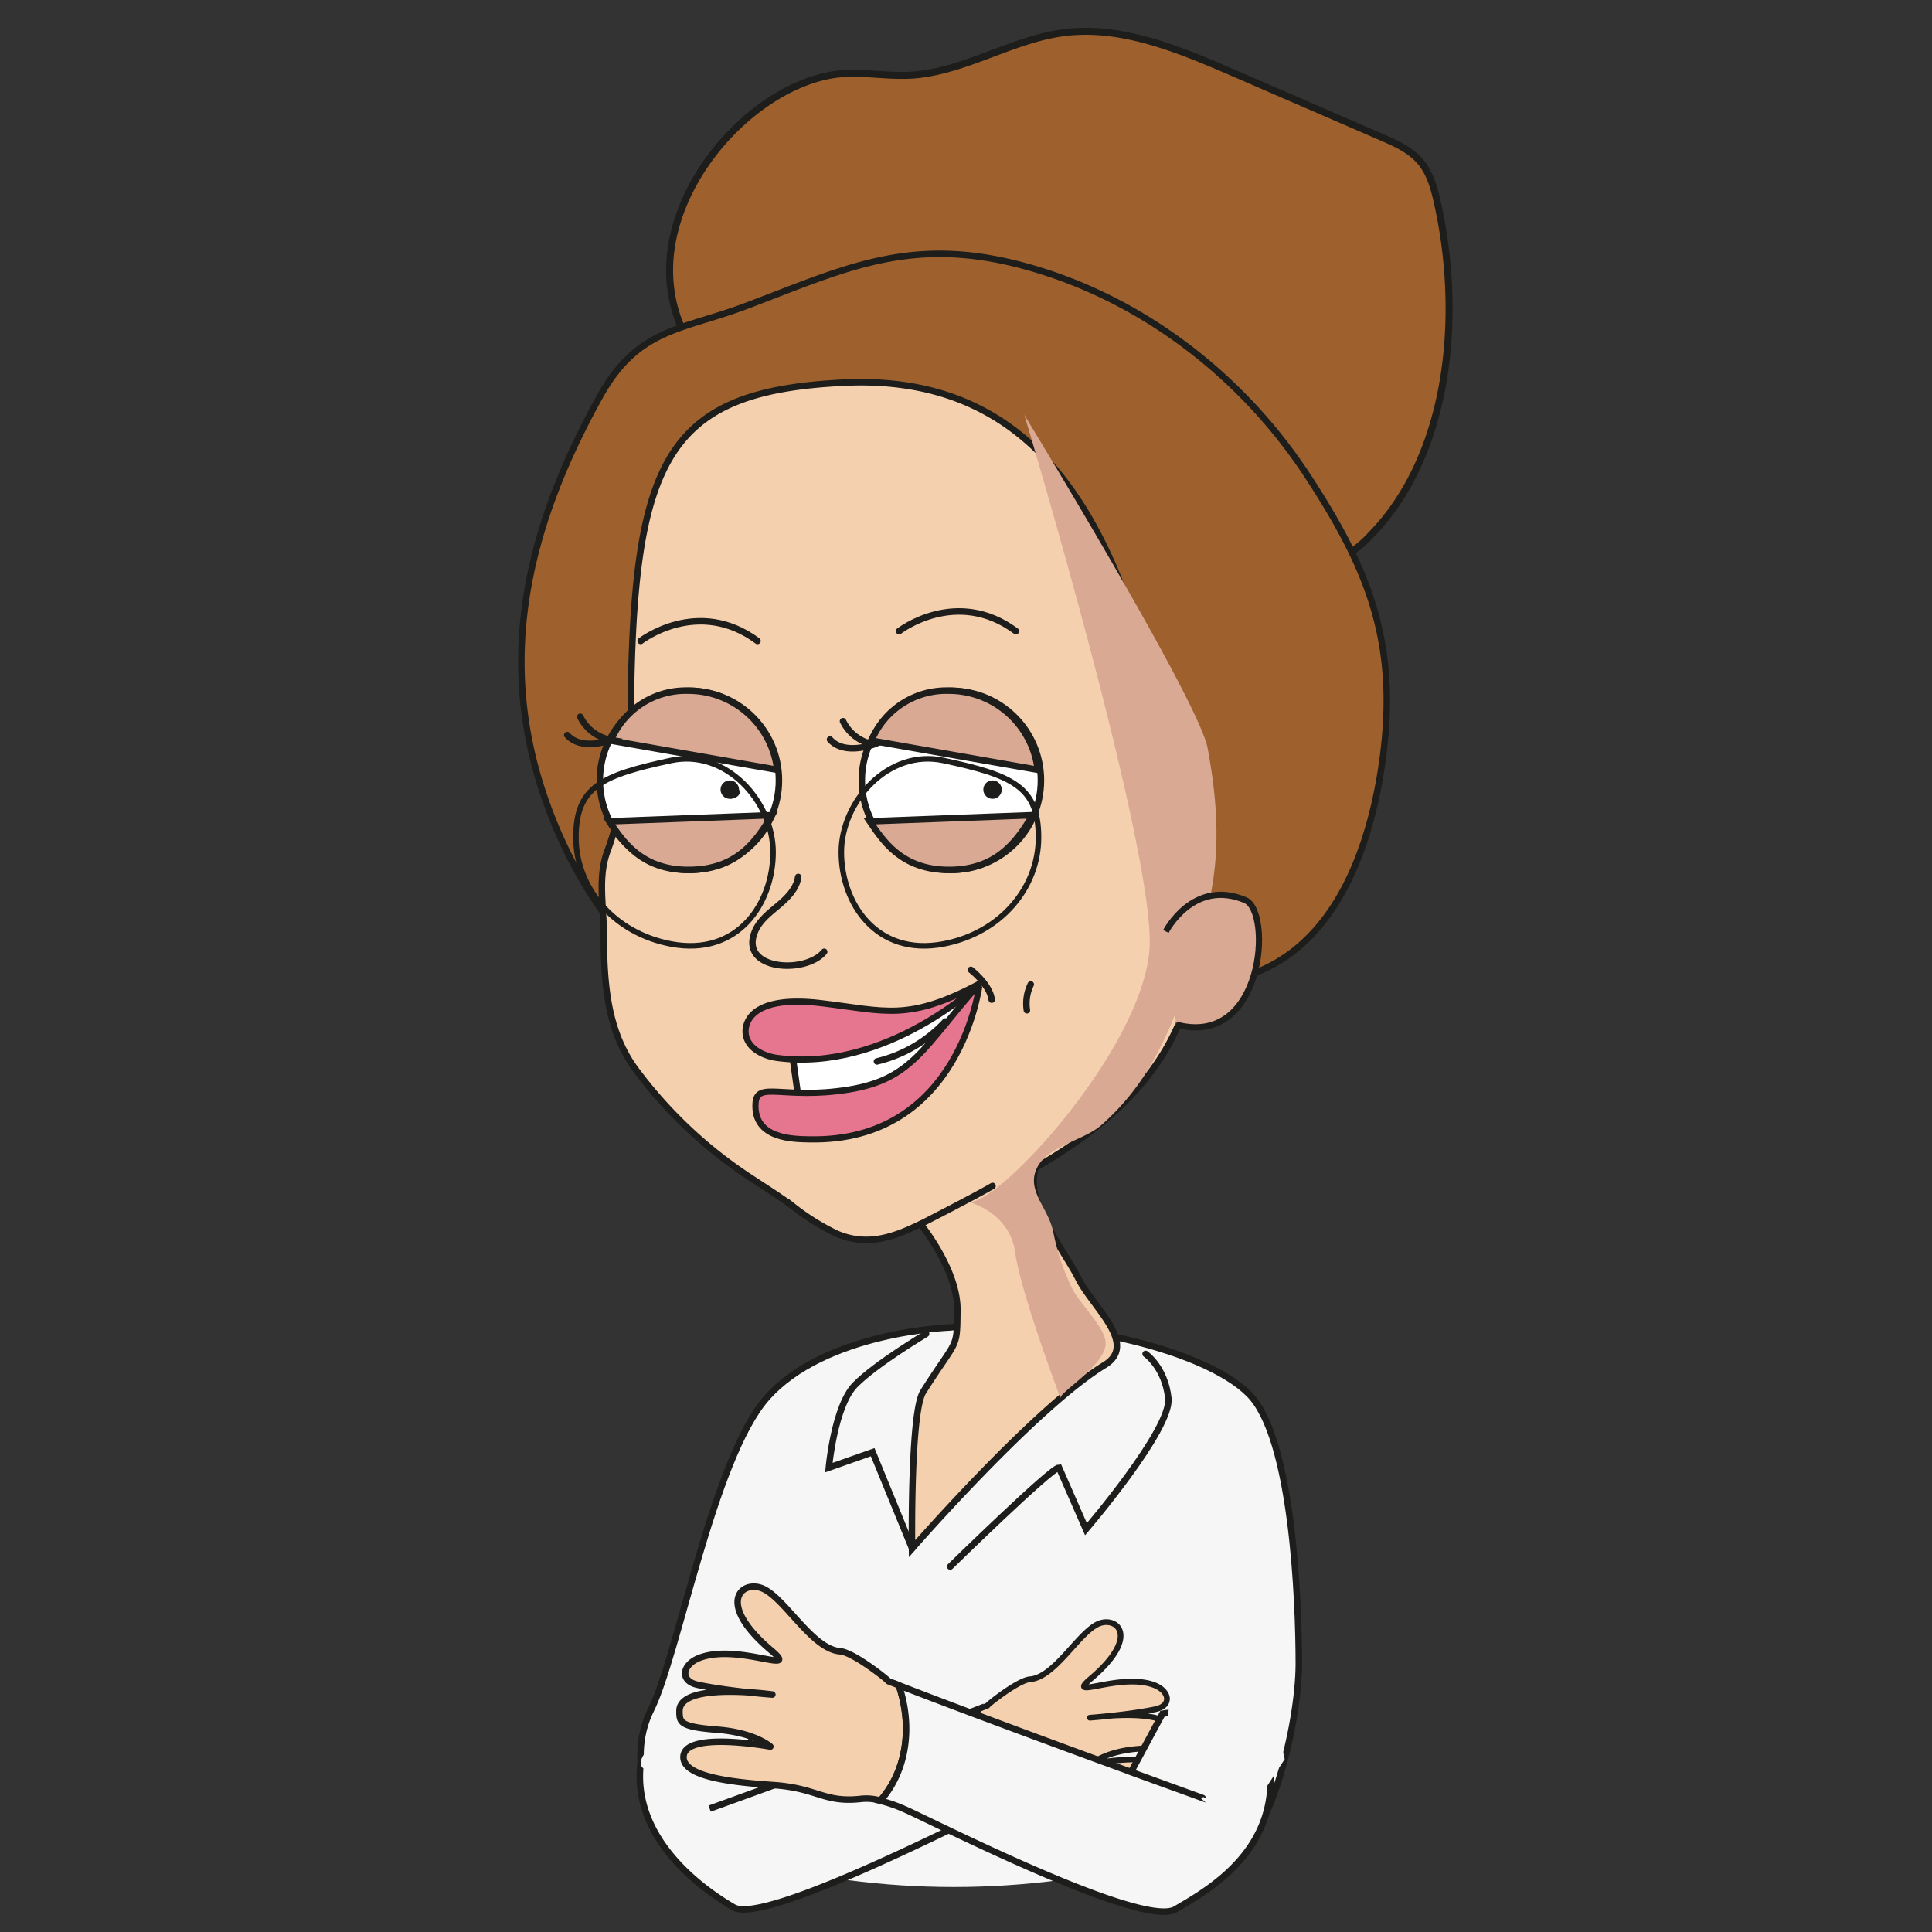 <svg xmlns="http://www.w3.org/2000/svg" xmlns:xlink="http://www.w3.org/1999/xlink" viewBox="0 0 425.2 425.2"><rect x="0" y="0" width="425.2" height="425.2" fill="#333333" stroke="none"/><defs><style>.cls-1,.cls-11,.cls-21,.cls-22{fill:none;}.cls-2{isolation:isolate;}.cls-3,.cls-4{fill:#9e612d;}.cls-11,.cls-13,.cls-15,.cls-17,.cls-18,.cls-19,.cls-20,.cls-21,.cls-22,.cls-3,.cls-4,.cls-6,.cls-7,.cls-8,.cls-9{stroke:#1d1d1b;}.cls-11,.cls-13,.cls-18,.cls-22,.cls-3,.cls-4,.cls-6,.cls-7,.cls-8,.cls-9{stroke-miterlimit:10;}.cls-3{stroke-width:1.54px;}.cls-11,.cls-13,.cls-17,.cls-20,.cls-21,.cls-4,.cls-6,.cls-7,.cls-8,.cls-9{stroke-width:1.43px;}.cls-5{clip-path:url(#clip-path);}.cls-16,.cls-6{fill:#f6f6f6;}.cls-15,.cls-17,.cls-7,.cls-9{fill:#f5d0ae;}.cls-8{fill:#fff;}.cls-11,.cls-15,.cls-17,.cls-20,.cls-21,.cls-22,.cls-9{stroke-linecap:round;}.cls-10{fill:#1d1d1b;}.cls-12,.cls-14{mix-blend-mode:darken;}.cls-13,.cls-14,.cls-18{fill:#d9a994;}.cls-15,.cls-17,.cls-19,.cls-20,.cls-21{stroke-linejoin:round;}.cls-15{stroke-width:1.26px;}.cls-18{stroke-width:1.36px;}.cls-19{fill:#e6768f;stroke-width:1.36px;}.cls-20{fill:#e94462;}.cls-22{stroke-width:1.22px;}</style><clipPath id="clip-path"><circle class="cls-1" cx="209.91" cy="235.55" r="179.75"/></clipPath></defs><title>девч1_2_2</title><g class="cls-2"><g id="Layer_1" data-name="Layer 1"><path class="cls-3" d="M147.54,56.06c-.94,8.92,1.9,18.62,8.23,23.85a29.13,29.13,0,0,0,8.95,4.67,83.65,83.65,0,0,0,18.94,4.36c5.45.6,11.15.72,16,3.66,2.52,1.53,4.66,3.76,7,5.72a53,53,0,0,0,19.33,10.3,94,94,0,0,1,9.66,3c4.39,1.87,8.35,4.86,12.62,7.07,10.94,5.66,23.33,5.92,35.32,6.08,3.09,0,6.23.08,9.2-.91a23.27,23.27,0,0,0,8.91-6.12C318.69,100.4,322,70.4,316.44,45c-.67-3.1-1.5-6.26-3.28-8.71-2.22-3.06-5.62-4.58-8.86-6L271.36,16c-12.42-5.37-25.51-10.83-38.63-8.6-10.45,1.78-19.95,7.78-30.52,9-6.45.75-13-1-19.41.14C166.78,19.47,149.53,37.12,147.54,56.06Z"/><path class="cls-4" d="M176.15,62.76C191.41,57,204.34,53.32,223.34,58c26.34,6.51,49.42,23.9,64.26,46.46,13.72,20.85,20,36.94,16.78,62-2.45,18.79-9.9,41.88-30,48.29-2.71.87-5.55,1.55-7.95,3.09-2.62,1.7-4.5,4.29-6.5,6.68a63,63,0,0,1-53.6,21.77c-2.26-.23-4.63-.64-6.37-2.09s-2.63-3.9-4-5.83c-4.4-6.26-13.24-6.74-20.73-8.27-28.39-5.8-47.87-30.66-56.23-57.15-9.63-30.5-1.92-58.77,13-85.65,8.4-15.17,18.11-14.62,32.15-19.94C168.39,65.77,172.34,64.2,176.15,62.76Z"/><g class="cls-5"><path class="cls-6" d="M209.05,292.15s-27.53.92-40.37,15.58c-11.76,13.44-19.47,56.69-25.41,68.56s.57,26.45,8.55,31.33,71.06,19.55,118.48,1.95c9-3.33,15.55-29.88,15.55-43.45s-1.33-49.79-11-59.35C264.63,296.56,232.38,289.3,209.05,292.15Z"/></g><path class="cls-7" d="M262.16,192.31C253.25,144,244,81.48,185.85,84.21c-40.7,1.91-47.06,17.8-47.06,78.85,0,0-1.27,14-5.08,24.16-2.17,5.79-.88,11.83-.86,17.78.05,10.69.54,21.6,7.09,30.42A98.77,98.77,0,0,0,163,257.73c3.77,2.6,7.72,4.95,11.39,7.67a51.43,51.43,0,0,0,9.73,6.1c5.9,2.55,11.22,1.25,16.86-1.36l1.61-.74s8.19,10,8.11,18.93,0,6.07-7.53,18c-2.85,4.5-2.45,34.5-2.45,34.5s27-31,42.34-40.38c7.57-4.6-2.54-12.71-5.72-19.07-3.08-6.15-12.14-17.23-9.32-24.47C249.55,244.51,268.41,226.26,262.16,192.31Z"/><circle class="cls-8" cx="151.72" cy="171.75" r="19.71"/><circle class="cls-8" cx="209.38" cy="171.75" r="19.71"/><path class="cls-9" d="M175.67,193c-.36,2.56-2.33,4.56-4.31,6.22s-4.15,3.3-5.17,5.67c-3.72,8.65,11.09,9.61,15.2,4.58"/><circle class="cls-10" cx="218.44" cy="173.78" r="2.03"/><path class="cls-11" d="M185.53,158.72a9.35,9.35,0,0,0,6.79,5.11s-6.47,2.52-9.65-1.08"/><g class="cls-12"><path class="cls-13" d="M171.06,169.42A19.71,19.71,0,0,0,151.49,152a17.83,17.83,0,0,0-17.05,11Z"/><path class="cls-13" d="M134.08,180.76c2.8,4.11,6.89,10.7,17.41,10.7,10.68,0,15-6.27,18.4-12.05Z"/></g><g class="cls-12"><path class="cls-13" d="M228.4,169.42A19.7,19.7,0,0,0,208.84,152a17.86,17.86,0,0,0-17.06,11Z"/><path class="cls-13" d="M191.42,180.76c2.8,4.11,6.9,10.7,17.42,10.7s15-6.27,18.4-12.05Z"/></g><circle class="cls-10" cx="160.61" cy="173.78" r="2.03"/><path class="cls-11" d="M127.7,157.75a9.35,9.35,0,0,0,6.79,5.11s-6.47,2.52-9.65-1.08"/><path class="cls-9" d="M197.87,138.9s12.57-9.75,25.71,0"/><path class="cls-9" d="M141,141.06s12.57-9.75,25.71,0"/><path class="cls-14" d="M225.43,91.31s29.19,97,27.54,117.78c-1.76,22-33.44,56.43-39.79,55.44,0,0,9,2.18,10.23,11.08s9.85,31.77,10,32.12c-.47-1.25,10.69-7.67,9.89-12.62-.56-3.48-5.73-8.25-7.37-11.61a50.46,50.46,0,0,1-4.1-12.25c-1.11-5.67-6.29-9.32-3.43-14.56,2.45-4.48,10.14-5.76,13.9-9a53.76,53.76,0,0,0,12-15.15c5.38-9.8,8.31-20.73,11.19-31.54,3.26-12.24,2.6-23.87.29-36.34C263.84,154.18,225.43,91.31,225.43,91.31Z"/><path class="cls-9" d="M202.61,269.4s12.18-6.24,15.83-8.39"/><path class="cls-10" d="M162.64,173.78c.59,1.08-.55,2-2,2"/><path class="cls-15" d="M215.28,376.19l2.05-.81c-.2-.06,6.72-5.6,9.36-5.8,5.42-.42,10.6-10.14,14.95-12.16,4.05-1.87,9.52,2.63-1.55,12-5.83,4.94,6.32-1.37,13.85,1.41,3.47,1.28,4.08,4.55.36,5.34-3,.62-6.58,1.09-9.44,1.4s-5,.47-5,.47,2.12-.15,5-.47c5.35-.3,13.08-.1,13.08,3.66,0,2.24-.07,3.09-7.38,3.65s-10.31,3.28-10.31,3.28,16.91-3.13,16.91,2.06c0,3.74-9,4.87-17.47,5.43s-9.81,3.42-16.81,2.72a9.55,9.55,0,0,0-4,.3C213.61,392.67,212.62,384,215.28,376.19Z"/><path class="cls-6" d="M141,388s16.22-7.94,23-6.25l6.1,11.25-13.92,5.05s38.38-13.83,59.09-21.89c-2.66,7.84-1.67,16.48,3.59,22.47a29.42,29.42,0,0,0-4.79,1.66c-4.8,2.08-46.14,23.23-52.6,19.49S138.94,404.89,141,388Z"/><path class="cls-16" d="M163,376.19s3.45,7.05.47,9.72S140.86,392.57,141,388,158.18,371.46,163,376.19Z"/><path class="cls-17" d="M197.81,370.9l-2.32-.91c.23-.07-7.6-6.34-10.59-6.57-6.13-.47-12-11.47-16.92-13.75-4.58-2.12-10.76,3,1.75,13.56,6.6,5.58-7.14-1.55-15.66,1.59-3.93,1.45-4.62,5.16-.42,6,3.37.71,7.45,1.24,10.69,1.59,3.19.19,5.64.53,5.64.53s-2.4-.17-5.64-.53c-6.05-.34-14.8-.11-14.8,4.14,0,2.54.08,3.49,8.35,4.13s11.66,3.71,11.66,3.71-19.13-3.54-19.13,2.33c0,4.24,10.14,5.51,19.77,6.15s11.09,3.87,19,3.07a11.1,11.1,0,0,1,4.54.34C199.7,389.54,200.82,379.77,197.81,370.9Z"/><path class="cls-6" d="M279.42,388s-16-12.72-23.6-10.81L248.92,390l15.75,5.71S221.24,380,197.81,370.9c3,8.87,1.89,18.64-4.06,25.42a33,33,0,0,1,5.41,1.89c5.44,2.35,52.21,26.28,59.52,22S281.79,407.11,279.42,388Z"/><polygon class="cls-16" points="257.94 370.89 256.82 379.15 277.08 395.82 282.74 387.16 279.42 372.45 257.94 370.89"/><path class="cls-18" d="M256.59,205s6-11.73,17.49-6.89c5.95,2.5,4.13,32.6-15.26,27.38"/><path class="cls-8" d="M174.17,230.61l1.69,12.08s18.23,1.27,25-4.66,12.79-19.37,12.79-19.37S180.32,236.54,174.17,230.61Z"/><path class="cls-19" d="M171,232.83c-3-.4-7.07-2.28-6.92-6.05.11-2.57,2.39-7.71,16.67-6s19.08,4.07,34.86-4.31C215.6,216.44,195.14,236.06,171,232.83Z"/><path class="cls-19" d="M178,250.75c-3.07-.08-12.23.05-11.72-7.94.31-5,6.21-.74,20.41-3s16.62-9.52,28.93-23.39C215.6,216.44,211.52,251.54,178,250.75Z"/><path class="cls-20" d="M213.67,213.44s4.16,3.18,4.59,6.57"/><path class="cls-21" d="M193,233.6a30.2,30.2,0,0,0,15.05-8.78"/><path class="cls-11" d="M226,222.34a9.71,9.71,0,0,1,.85-5.69"/><path class="cls-11" d="M209.12,344.77S231.37,323,233.07,323L239,336.55s18.87-22,18.13-28.82-5-9.75-5-9.75"/><path class="cls-11" d="M200.74,340.79l-8.68-21.19L182.41,323s1.21-13.57,5.8-18.23,15.61-11.21,15.61-11.21"/><path class="cls-22" d="M170.14,187.56c0,11.15-7.65,23-22.48,20.19-12.54-2.39-20.91-12.29-20.91-23.44s5.67-13.68,20.91-16.94C159.8,164.77,170.14,176.41,170.14,187.56Z"/><path class="cls-22" d="M185.16,187.56c0,11.15,7.66,23,22.48,20.19,12.54-2.39,20.92-12.29,20.92-23.44s-5.67-13.68-20.92-16.94C195.5,164.77,185.16,176.41,185.16,187.56Z"/></g></g></svg>